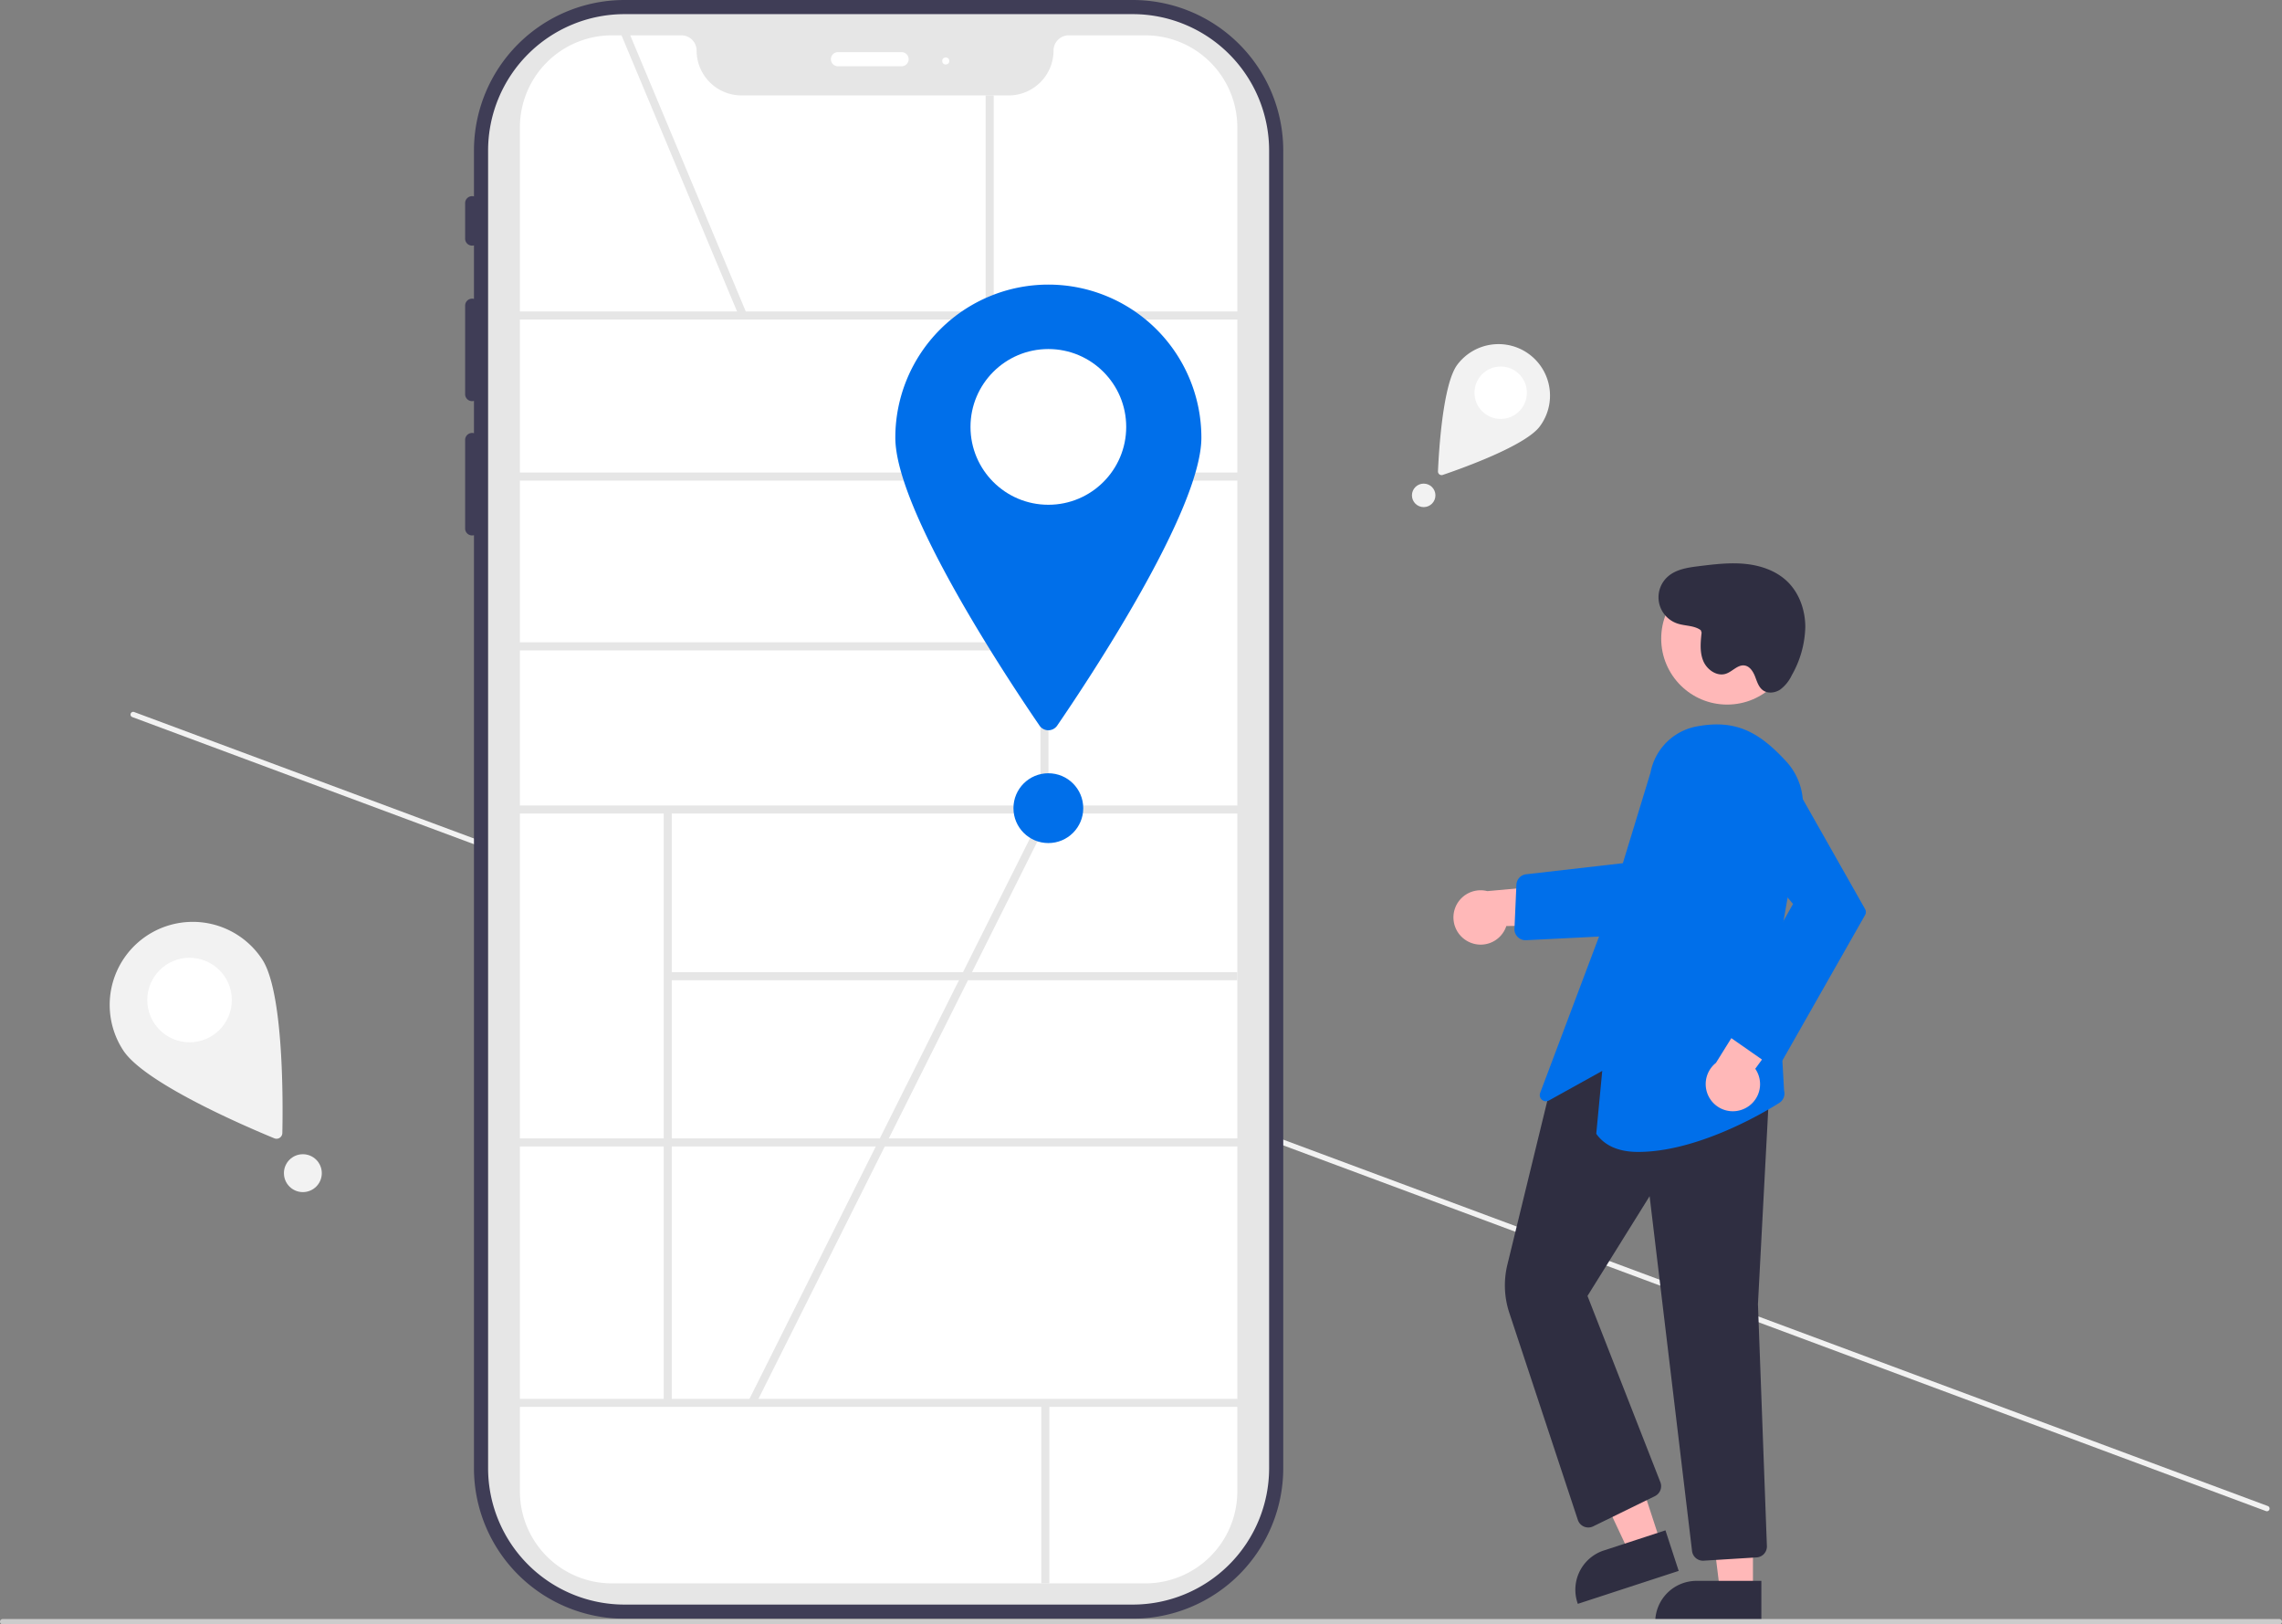 <svg xmlns="http://www.w3.org/2000/svg" width="850" height="605">
  <rect width="100%" height="100%" fill="#808080" stroke="none"/>
  <path fill="#f2f2f2" d="M845.318 562.216a1.003 1.003 0 0 1-1.286.589L49.27 267.07a1 1 0 0 1 .697-1.875L844.73 560.93a1.003 1.003 0 0 1 .589 1.286Z"/>
  <path fill="#3f3d56" d="M421.955 0h-189.38a56.097 56.097 0 0 0-56.033 56.033v17.118a2.6 2.6 0 0 0-3.291 2.54v13.163a2.6 2.6 0 0 0 3.29 2.54v19.931a2.6 2.6 0 0 0-3.29 2.54v32.91a2.6 2.6 0 0 0 3.29 2.539v12.033a2.6 2.6 0 0 0-3.29 2.54v32.909a2.6 2.6 0 0 0 3.29 2.54v347.523a56.097 56.097 0 0 0 56.034 56.033h189.38a56.097 56.097 0 0 0 56.033-56.033V56.033A56.097 56.097 0 0 0 421.955 0Zm44.186 546.859a44.236 44.236 0 0 1-44.186 44.186h-189.38a44.236 44.236 0 0 1-44.186-44.186V56.033a44.236 44.236 0 0 1 44.186-44.186h189.38a44.236 44.236 0 0 1 44.186 44.186Z"/>
  <path fill="#e6e6e6" d="M421.955 597.627h-189.38a50.826 50.826 0 0 1-50.768-50.768V56.033a50.826 50.826 0 0 1 50.768-50.768h189.38a50.826 50.826 0 0 1 50.767 50.768V546.86a50.826 50.826 0 0 1-50.767 50.768Z"/>
  <path fill="#fff" d="M426.634 589.729H227.895a34.28 34.28 0 0 1-34.24-34.241V47.404a34.28 34.28 0 0 1 34.24-34.24h25.918a5.666 5.666 0 0 1 5.66 5.659 16.737 16.737 0 0 0 16.718 16.719h99.515a16.737 16.737 0 0 0 16.719-16.719 5.666 5.666 0 0 1 5.659-5.66h28.55a34.28 34.28 0 0 1 34.241 34.241v508.084a34.28 34.28 0 0 1-34.24 34.24Z"/>
  <path fill="#fff" d="M335.821 24.682h-23.694a2.633 2.633 0 0 1 0-5.266h23.694a2.633 2.633 0 0 1 0 5.266Z"/>
  <circle cx="352.276" cy="22.707" r="1.316" fill="#fff"/>
  <path fill="#e6e6e6" d="M186.99 116h280.287v3H186.99zm0 60h280.287v3H186.99zm0 124h280.287v3H186.99zm0 124h280.287v3H186.99zm0 97h280.287v3H186.99z"/>
  <path fill="#e6e6e6" d="M387.541 117.5h3v184h-3zM247.227 301.446h3V522.5h-3z"/>
  <path fill="#e6e6e6" d="M248.727 362.083h212.149v3H248.727zM387.864 522.5h3v67.229h-3zm-194.71-283.271h195.387v3H193.154zm38.037-226.803 2.767-1.158 44.215 105.653-2.768 1.158zm135.941 23.115h3V117.5h-3z"/>
  <path fill="#006fea" d="M447.49 163c0 26.88-41.56 89.516-53.704 107.247a3.992 3.992 0 0 1-6.591 0C375.05 252.516 333.49 189.88 333.49 163a57 57 0 0 1 114 0Z"/>
  <circle cx="390.49" cy="159" r="29" fill="#fff"/>
  <path fill="#e6e6e6" d="M278.765 521.795 388.59 302.362l2.682 1.343-109.826 219.432z"/>
  <path fill="#ffb8b8" d="M546.759 350.63a10.056 10.056 0 0 0 14.317-5.725l35.73-.618-10.49-15.323-32.321 2.936a10.11 10.11 0 0 0-7.236 18.73Z"/>
  <path fill="#006fea" d="M568.208 350.184a4.101 4.101 0 0 1-4.098-4.281l.722-16.384a4.082 4.082 0 0 1 3.63-3.893l41.39-4.747-1.387 27.302-40.054 1.997q-.102.006-.203.006Z"/>
  <path fill="#ffb8b8" d="m618.618 574.755-11.654 3.806-20.227-43.14 17.2-5.617 14.681 44.951z"/>
  <path fill="#2f2e41" d="m625.28 585.08-37.577 12.274-.155-.476a15.386 15.386 0 0 1 9.848-19.403h.001l22.951-7.496Z"/>
  <path fill="#ffb8b8" d="m652.944 592.796-12.26-.001-5.832-47.288 18.094.001-.002 47.288z"/>
  <path fill="#2f2e41" d="m656.07 604.68-39.53-.001v-.5a15.386 15.386 0 0 1 15.386-15.387h.001l24.144.001Zm-21.747-23.393a4.103 4.103 0 0 1-4.068-3.613L614.448 445.53l-23.137 37.142 27.148 69.377a4.125 4.125 0 0 1-2.016 5.178l-23.03 11.27a4.1 4.1 0 0 1-5.694-2.395l-25.522-77.108a32.578 32.578 0 0 1-.725-17.97l16.503-67.72.193-.106 37.199-20.376.213.078 43.808 15.99-4.585 86.817 3.331 90.108a4.077 4.077 0 0 1-3.844 4.244l-19.71 1.22a4.535 4.535 0 0 1-.257.009Z"/>
  <path fill="#006fea" d="M610.192 429.036c-6.545 0-12.06-1.865-15.51-6.604l-.11-.152 2.232-23.426-19.855 11.021a2.3 2.3 0 0 1-3.27-2.82l24.763-65.76 16.35-53.567a21.536 21.536 0 0 1 17.358-17.196c14.564-2.676 23.24 2.239 33.256 13.145a23.585 23.585 0 0 1 5.826 19.896l-9.476 54.16 2.784 48.561a4.095 4.095 0 0 1-1.777 4.47c-7.745 4.929-31.493 18.27-52.571 18.272Z"/>
  <circle cx="643.328" cy="237.86" r="24.561" fill="#ffb8b8"/>
  <path fill="#ffb8b8" d="M649.725 412.938a10.056 10.056 0 0 0 4.072-14.872l21.065-28.867-18.55-.88-17.158 27.547a10.11 10.11 0 0 0 10.571 17.072Z"/>
  <path fill="#006fea" d="M661.133 396.648a4.105 4.105 0 0 1-2.925-.696l-13.945-9.724a4.083 4.083 0 0 1-1.228-5.37l24.826-44.172-24.97-30.056a14.783 14.783 0 1 1 24.234-16.734l27.57 48.661a2.31 2.31 0 0 1-.002 2.27l-30.575 53.788a4.109 4.109 0 0 1-2.66 1.973 3.696 3.696 0 0 1-.325.06Z"/>
  <path fill="#2f2e41" d="M633.512 234.724c-2.43-1.814-5.796-1.53-8.676-2.482a10.3 10.3 0 0 1-3.645-17.452c3.11-2.787 7.537-3.42 11.683-3.93 5.68-.699 11.414-1.398 17.11-.843s11.428 2.48 15.59 6.406c4.59 4.329 6.851 10.773 6.866 17.083a38.084 38.084 0 0 1-5.062 18.033 14.134 14.134 0 0 1-4.292 5.294c-1.916 1.265-4.616 1.596-6.461.23-1.595-1.18-2.178-3.248-2.899-5.097s-1.95-3.817-3.913-4.102c-2.528-.368-4.458 2.203-6.87 3.045-3.375 1.176-7.123-1.426-8.5-4.724s-1.013-7.03-.627-10.582"/>
  <path fill="#ccc" d="M850 604a1.003 1.003 0 0 1-1 1H1a1 1 0 0 1 0-2h848a1.003 1.003 0 0 1 1 1Z"/>
  <circle cx="390.49" cy="301" r="13" fill="#006fea"/>
  <path fill="#f2f2f2" d="M573.51 158.861c-5.43 7.236-29.268 15.702-36.119 18.022a1.343 1.343 0 0 1-1.774-1.331c.312-7.226 1.776-32.48 7.205-39.717a19.183 19.183 0 1 1 30.688 23.026Z"/>
  <circle cx="558.974" cy="146.271" r="9.76" fill="#fff"/>
  <circle cx="530.293" cy="184.496" r="4.375" fill="#f2f2f2"/>
  <path fill="#f2f2f2" d="M97.677 357.34c7.99 12.206 7.734 53 7.489 64.662a2.166 2.166 0 0 1-2.993 1.959c-10.785-4.442-48.273-20.532-56.262-32.738a30.934 30.934 0 1 1 51.766-33.883Z"/>
  <circle cx="70.605" cy="372.465" r="15.739" fill="#fff"/>
  <circle cx="112.81" cy="436.946" r="7.055" fill="#f2f2f2"/>
</svg>
